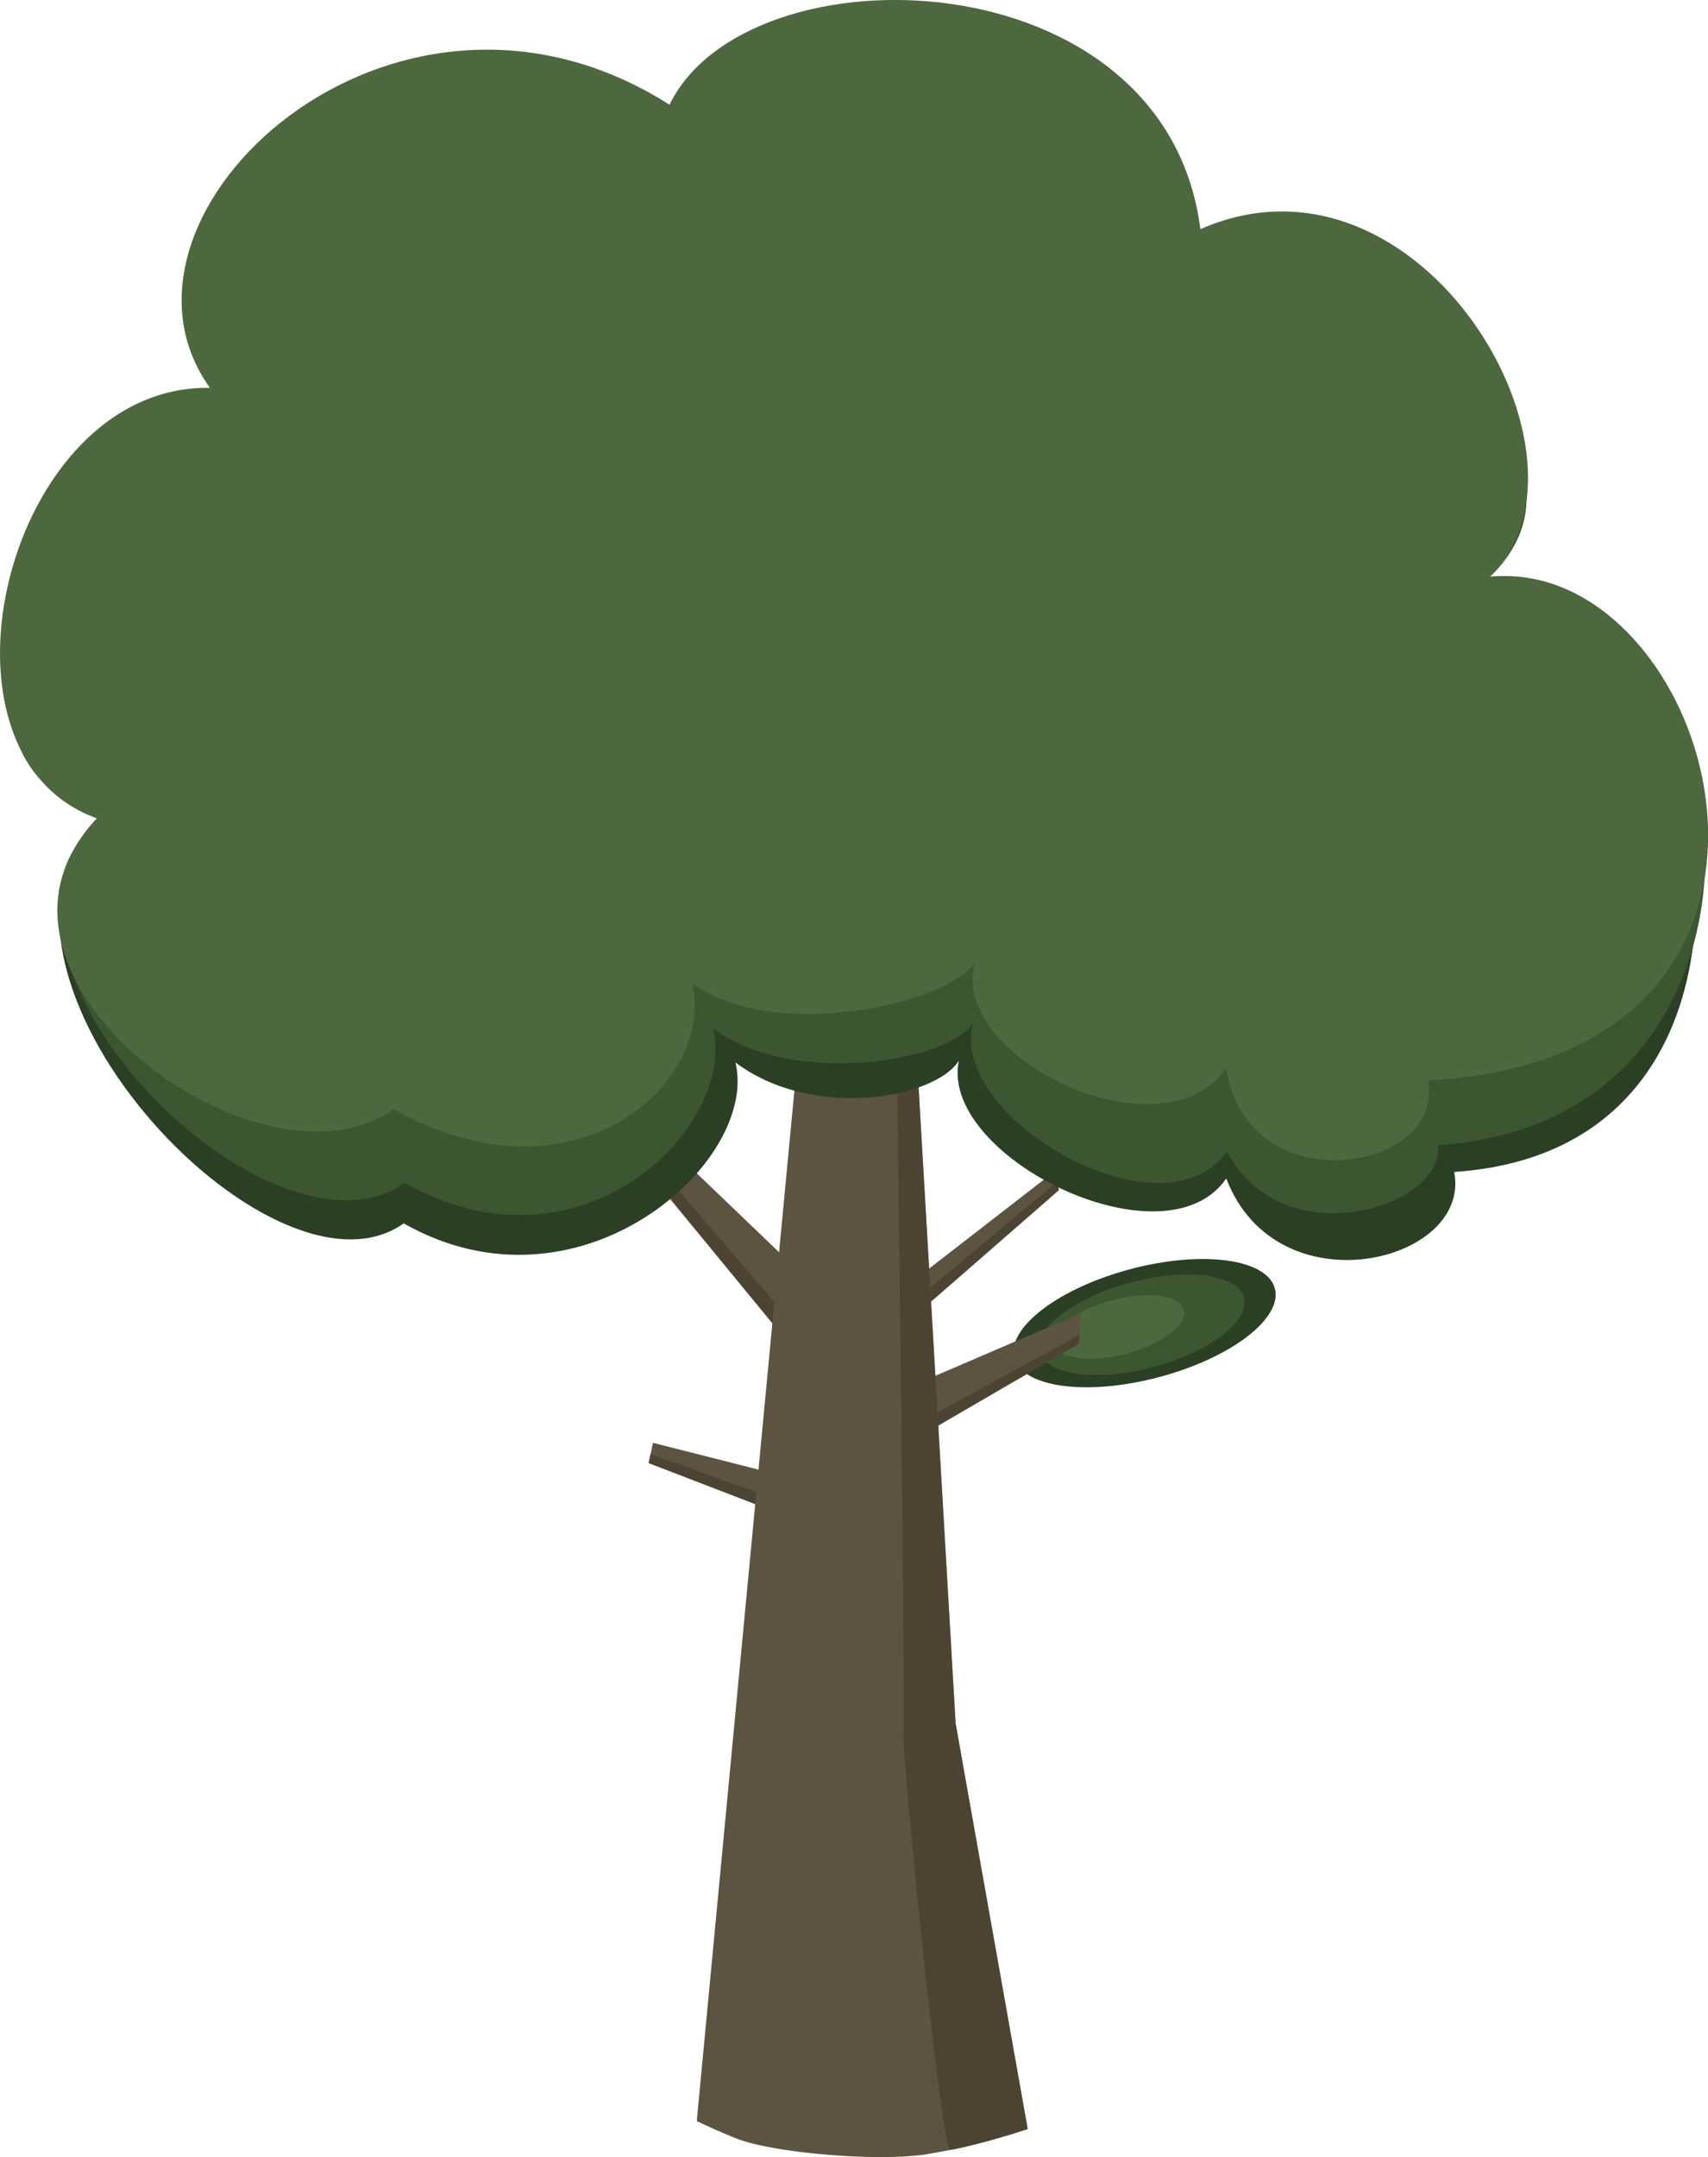 <svg id="Layer_1" data-name="Layer 1" xmlns="http://www.w3.org/2000/svg" viewBox="0 0 347.18 438.29"><defs><style>.cls-1{fill:#2a3f23;}.cls-2{fill:#3b5631;}.cls-3{fill:#4d683e;}.cls-4{fill:#5c5341;}.cls-5{fill:#42392b;opacity:0.6;}</style></defs><title>tree</title><ellipse class="cls-1" cx="232.65" cy="268.88" rx="27.39" ry="11.35" transform="translate(-61.23 68.73) rotate(-14.88)"/><ellipse class="cls-2" cx="232.09" cy="269.2" rx="21.47" ry="8.9" transform="translate(-61.33 68.6) rotate(-14.88)"/><ellipse class="cls-3" cx="227.47" cy="269.66" rx="13.59" ry="5.63" transform="translate(-61.6 67.43) rotate(-14.88)"/><polygon class="cls-4" points="219.68 266.86 219.31 273.04 186.44 292.14 189.67 279.74 219.68 266.86"/><polygon class="cls-4" points="214.48 237.91 215.23 241.83 186.91 266.52 188.77 257.83 214.48 237.91"/><polygon class="cls-4" points="127.37 224.73 123.62 228.2 158.86 271.14 159.66 255.69 127.37 224.73"/><path class="cls-4" d="M208.9,432.6a130.2,130.2,0,0,1-20.77,5.15c-10.06,1.5-30.79-.3-38.22-3.15-3.54-1.36-8.28-3.62-8.28-3.62l23.54-248.36,19.28-.92,9.8,168.46Z"/><path class="cls-5" d="M208.9,432.6s-11.54,3.7-15.72,4.26c-1.87.25-9.9-80.82-9.52-84.59s-1.3-136.94-1.43-140.18a22.17,22.17,0,0,0,4,.89l8,137.18Z"/><polygon class="cls-5" points="219.41 271.24 190.57 286.99 190.73 289.66 219.31 273.04 219.41 271.24"/><polygon class="cls-4" points="157.92 307.31 131.84 297.28 132.74 293.17 159.66 300 157.92 307.31"/><polygon class="cls-5" points="132.24 295.45 153.75 303.2 153.5 305.62 131.84 297.28 132.24 295.45"/><polygon class="cls-5" points="214.9 240.13 189.11 261.63 189.3 264.41 215.23 241.83 214.9 240.13"/><polygon class="cls-5" points="157.4 264.55 157 268.88 128.72 234.56 130.61 233.32 157.4 264.55"/><path class="cls-1" d="M249.26,239.45c10.25,26.88,50,17.09,46.32-1.32,78.46-5.22,49.28-124.64,7.23-120.92,24.44-23.2-15.13-60.47-59.44-41.05-7-54.89-90.67-57-106.26-24.9C81.79,16.08,22.43,75.14,47.28,109.68,6.49,109-14.89,151.31,19.74,166.29c-30,31.16,35.36,101.44,62.32,82.29,35.73,20.29,72.28-12.46,67.44-32.69C167,229,195.46,222,195.73,213,186.74,232.83,236.16,258.5,249.26,239.45Z"/><path class="cls-2" d="M249.38,233.94c11.14,21.58,44.41,11.48,42.91-1.25,78.46-5.22,63-118.71,10.52-115.48,24.44-23.2-14.91-68.72-59.22-49.3-7-54.89-90.67-57-106.26-24.9C82,7.84,24.61,65.27,49.46,99.81c-40.79-.72-64.34,51.5-29.72,66.48-29.2,30.11,35.58,93.19,62.54,74.05,35.73,20.29,67.49-11.19,62.65-31.41,17.49,13.07,53.28,5.87,53.56-3.13C189.49,225.61,236.28,253,249.38,233.94Z"/><path class="cls-3" d="M249.25,217c4.1,27.83,44.74,21.21,41,2.52,88.55-4.61,58.58-107,12.58-102.32C327.63,93.64,289,26.84,244,46.56c-7.12-55.75-92.08-57.85-107.91-25.28C79.92-14.44,17.45,43.73,42.68,78.81c-41.42-.73-59.52,74.51-22.94,87.48-30.43,31.64,32.94,78.51,60.32,59.07,36.29,20.61,65.53-5.1,60.62-25.64,17.77,13.27,57.9,2.92,58.18-6.21C189.72,213.62,235.95,236.36,249.25,217Z"/></svg>